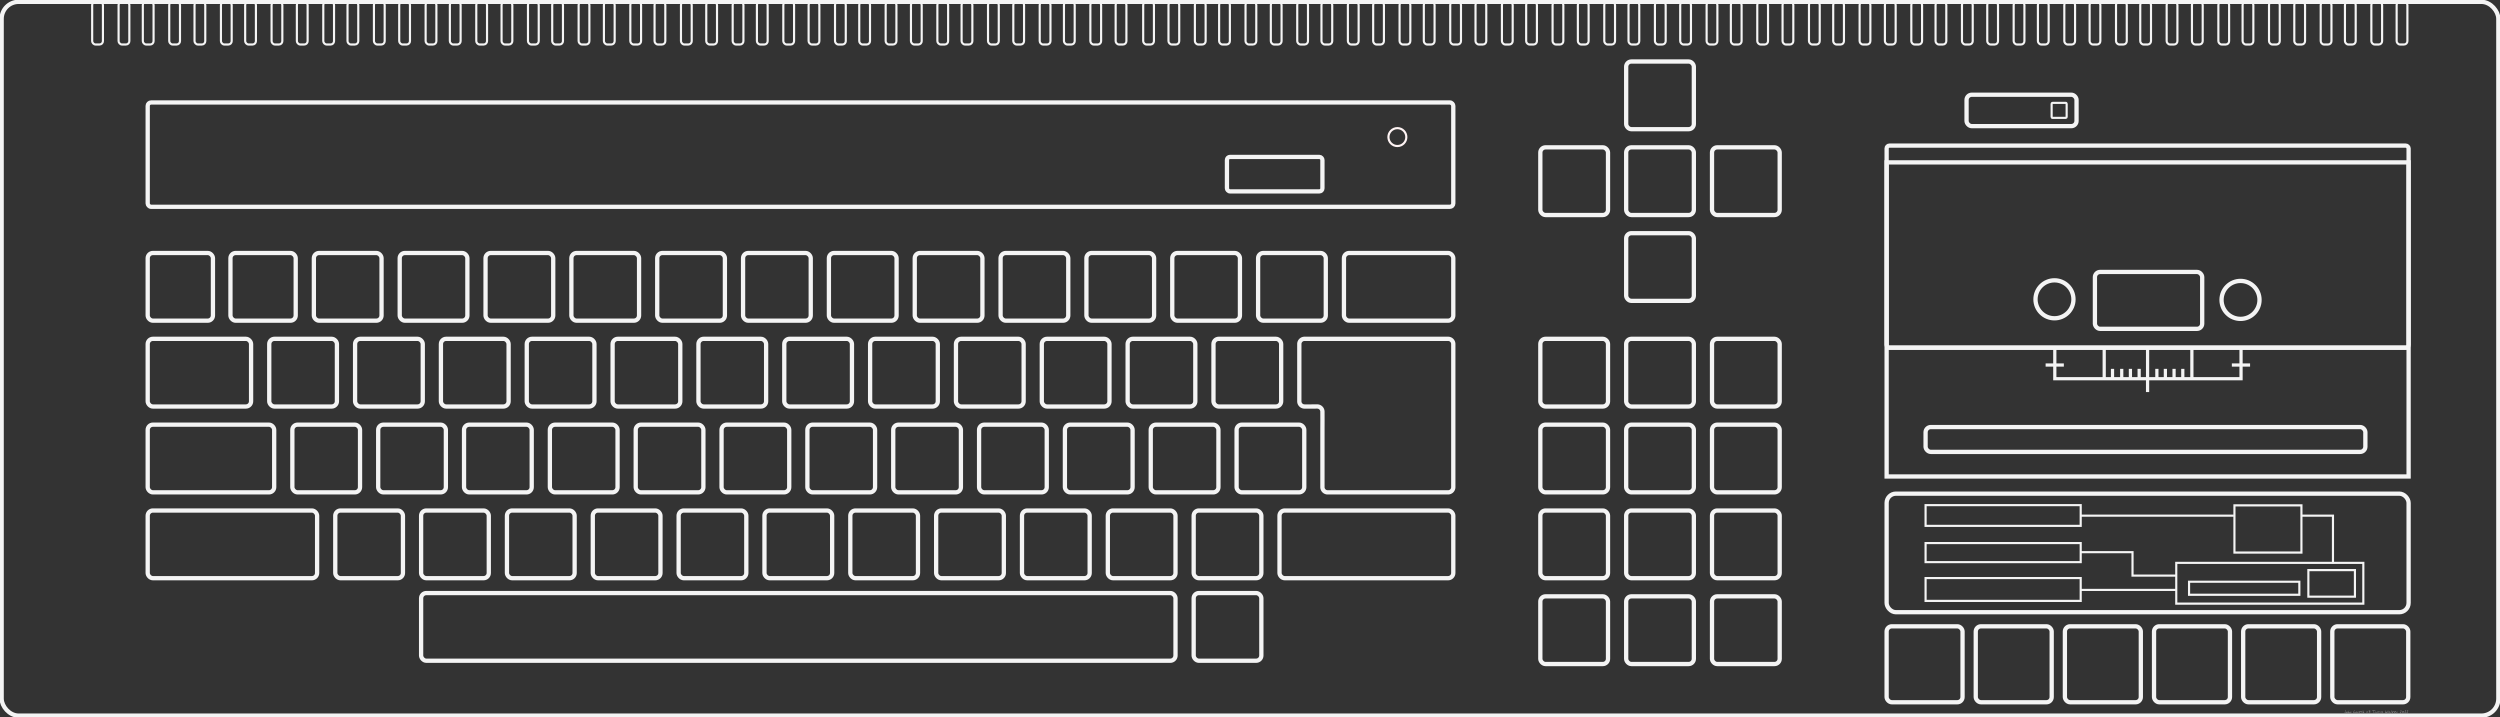 <svg height="334.242" viewBox="0 0 1514.447 434.515" width="1164.96" xmlns="http://www.w3.org/2000/svg">
    <rect x="0" y="0" width="1514.447" height="434.515" fill="#333333" stroke="none"/>
    <g fill="#f4f4f4" fill-opacity=".5">
        <path d="M1421.032 431.116q0 .32-.077.539-.114.325-.368.325-.168 0-.352-.077-.221-.094-.242-.23.075 0 .176.027.234.061.293.061.227 0 .341-.226.091-.182.091-.435 0-.179-.117-.51-.115-.333-.115-.463 0-.04.021-.064.024-.027.064-.027.104 0 .203.48.083.405.083.6zM1422.059 431.388q0 .272-.157.427-.158.154-.435.154-.152 0-.235-.072-.083-.072-.083-.221 0-.21.275-.424.261-.203.483-.203.101 0 .133.126.019.072.019.213zm-.163.075q0-.032-.01-.062-.01-.032-.02-.072-.044.03-.142.144-.051.059-.088.086 0-.051.01-.083l.036-.077q-.117 0-.245.098-.126.099-.126.214 0 .077.085.077.163 0 .315-.08.184-.096.184-.245zM1423.158 431.497q0 .13-.1.293-.111.184-.231.184-.035 0-.06-.037-.02-.04-.02-.077 0-.048.1-.15.105-.103.105-.14 0-.025-.01-.049t-.011-.032q-.2.046-.408.23-.205.184-.312.208-.021-.06-.021-.12 0-.075.035-.158.024-.058.08-.141.093-.141.197-.32l.184-.323q.134-.23.195-.325.032-.048.056-.072.035-.032.083-.043.032.01.045.04.016.03.016.07 0 .09-.117.245-.214.277-.22.288-.12.181-.12.328l.01.027q.148-.072.174-.083.11-.045.187-.045.085 0 .125.058.04.056.04.144zM1424.395 431.34q0 .181-.088.387-.096.226-.237.312-.03-.035-.051-.078-.02-.042-.02-.085 0-.045.134-.27.059-.098.053-.173v-.034q-.1.029-.341.178l-.486.299q-.037 0-.069-.027-.029-.03-.029-.064 0-.056.179-.376.053-.096.192-.333.043.056.056.125.013.067.013.16v.061q.245-.146.384-.22.152-.084.208-.084.037 0 .069.086.035.085.035.136zM1426.712 431.857q0 .048-.043.075-.04.024-.09.024-.046 0-.115-.01-.158-.025-.203-.025-.08 0-.315.019-.133.01-.192.01-.162 0-.162-.162 0-.155.1-.443.057-.162.212-.533.138-.333.176-.47.013-.042.02-.055.022-.032.054-.032.05 0 .085.074.035.072.035.13 0 .094-.11.316-.11.218-.213.429-.115.25-.115.381 0 .067.056.094.04.018.118.018.059 0 .202-.013.144-.016.192-.016.12 0 .198.035.109.048.109.154zM1427.704 431.388q0 .272-.157.427-.157.154-.435.154-.152 0-.234-.072-.083-.072-.083-.221 0-.21.274-.424.262-.203.483-.203.101 0 .133.126.02.072.02.213zm-.162.075q0-.032-.01-.062l-.021-.072q-.043.03-.142.144-.05.059-.088.086 0-.051.011-.083l.035-.077q-.117 0-.245.098-.125.099-.125.214 0 .077.085.077.162 0 .314-.08.184-.096.184-.245zM1428.827 431.332q0 .085-.045.181-.043.096-.11.16v-.037q0-.032.01-.099t.01-.099q0-.045-.012-.066-.013-.024-.056-.024-.126 0-.312.194l-.403.424q-.016 0-.032-.003l-.053-.013q.01-.096.067-.213.157-.318.163-.339.02-.085.032-.125.01-.04.029-.083.02-.045.048-.08.029-.037.075-.056l.027.32.176-.144q.117-.093.202-.093t.139.056q.053.056.053.138zM1430.136 431.022q0 .112-.298.296-.288.176-.419.176-.061 0-.083-.042-.019-.043-.019-.12v-.072q.179 0 .325-.054.147-.053.256-.176-.08-.029-.162-.029-.195 0-.414.15-.24.162-.24.346 0 .176.24.246.037.01.451.074.243.038.243.13 0 .04-.088.065-.088.027-.224.027-.342 0-.539-.104-.261-.14-.261-.446 0-.32.32-.51.272-.16.618-.16.104 0 .19.049.104.059.104.155zM1431.198 430.545q0 .059-.142.245-.141.187-.141.286 0 .05.059.101.133.117.133.144 0 .035-.024.067-.02.032-.056.032-.029 0-.083-.032-.037-.021-.144-.104l-.06.117q-.076.142-.102.206l-.08.245q-.069.165-.173.165v-.061q0-.19.122-.448.024-.048.134-.248-.211-.115-.464-.115 0-.098.04-.144.043-.048.14-.048.092 0 .228.032l.133.032q.05-.016.139-.173.216-.379.293-.435.02.035.035.07.016.034.016.066zM1432.182 431.497q0 .13-.1.293-.111.184-.231.184-.035 0-.06-.037-.02-.04-.02-.077 0-.048.101-.15.104-.103.104-.14 0-.025-.01-.049t-.011-.032q-.2.046-.408.23-.205.184-.312.208-.021-.06-.021-.12 0-.075.035-.158.024-.058.08-.141.093-.141.197-.32l.184-.323q.134-.23.195-.325.032-.048.056-.072.035-.032.083-.043.032.01.045.04.016.03.016.07 0 .09-.117.245-.214.277-.219.288-.12.181-.12.328l.01.027q.147-.072.173-.083.11-.045.187-.045.085 0 .125.058.04.056.04.144zM1434.648 430.86q0 .09-.21.16-.211.07-.419.133-.245.099-.304.245.155.091.261.142.128.061.272.112.043.013.08.059.037.045.037.09 0 .054-.035.083-.032.027-.088.027-.099 0-.477-.224-.39-.232-.39-.312 0-.1.331-.267.331-.168.864-.352l.07.07zM1435.862 430.636q0 .085-.053.154l-.104.142q0 .043.075.173t.075.216q0 .32-.304.53-.27.188-.608.188.02-.016.02-.046l-.063-.082q-.027-.043-.027-.1.27 0 .376-.031.162-.048.306-.224.045-.053.08-.123.037-.072.037-.13 0-.073-.06-.102-.062-.03-.166-.03-.059 0-.157.012-.1.01-.12.01-.053 0-.091-.03-.035-.031-.035-.082 0-.066.317-.226.184-.094.25-.168-.05-.024-.111-.035-.06-.013-.126-.013-.072 0-.16.018-.213.046-.25.046l-.06-.022q-.015-.021-.026-.045-.011-.027-.011-.05 0-.089.17-.14.128-.037.251-.037.312 0 .443.054.13.05.13.173zM1439.046 430.67q-.035.032-.064.04-.03.006-.088.006-.118 0-.278-.027-.37-.062-.461-.062-.112 0-.15.3-.018.14-.031.551-.011.408-.051.49l-.056.03q-.126-.032-.126-.163 0-.133.08-.648.037-.24.037-.394 0-.176-.21-.224l-.392-.048q-.21-.043-.21-.203 0-.035.031-.059.032-.024.07-.024.066 0 .16.032.135.046.154.051.08.019.517.056.437.037.672.088.339.075.395.208zM1439.47 431.332q0 .085-.045.181-.043.096-.11.16v-.037q0-.032.01-.099t.01-.099q0-.045-.013-.066-.013-.024-.056-.024-.125 0-.312.194l-.402.424q-.016 0-.032-.003l-.053-.013q.01-.096.067-.213.157-.318.162-.339l.032-.125q.011-.04.03-.083.02-.045.047-.08.03-.037.075-.056l.027.32.176-.144q.118-.093.203-.093.085 0 .139.056.053.056.053.138zM1440.403 430.873q0 .035-.01.07-.01.034-.019.111l-.048-.045q-.013.003-.043.021-.029.02-.048.024-.01-.04-.011-.093-.01-.056-.01-.07 0-.122.085-.204h.048q.021.053.032.096.013.042.013.09zm-.267.4q0 .168-.192.456-.192.288-.354.357-.016-.04-.024-.066-.01-.027-.01-.062 0-.088.093-.218.072-.102.146-.203.072-.133.134-.216.104-.139.189-.152.013.059.013.104zM1441.443 431.087q0 .053-.037.082-.035.027-.091.027-.059 0-.155-.093-.096-.094-.133-.094-.144 0-.33.187-.187.187-.187.328 0 .117.106.195.096.069.222.069.048 0 .16-.013.114-.016.149-.016.072 0 .133.032.061.029.061.093 0 .056-.04.077-.04.022-.101.022h-.096q-.048 0-.096.003-.408 0-.544-.123-.123-.112-.123-.347 0-.301.184-.456.12-.101.384-.176.264-.075.326-.128.067.035.136.147.072.11.072.184zM1442.395 430.873q0 .035-.01.07-.01.034-.019.111l-.048-.045q-.013.003-.043.021-.029.02-.048.024-.01-.04-.011-.093-.01-.056-.01-.07 0-.122.085-.204h.048q.021.053.032.096.013.042.013.09zm-.267.4q0 .168-.192.456-.192.288-.354.357-.016-.04-.024-.066-.01-.027-.01-.062 0-.088.093-.218.072-.102.146-.203.072-.133.134-.216.104-.139.189-.152.013.059.013.104zM1443.782 431.905q-.075.032-.139.048-.061.016-.133.016-.107 0-.176-.059-.067-.058-.107-.168-.13.107-.267.176-.173.088-.306.088-.168 0-.254-.146-.069-.12-.069-.302 0-.277.166-.488.178-.229.45-.229.208 0 .288.13.045.076.085.313l.139-.208q.067.061.067.144 0 .067-.04.16-.088.205-.088.261 0 .083.048.144.051.059.13.059.036 0 .1-.013l.085-.02q0 .017.01.052l.013.042zm-.483-.59v-.031l-.067.03q-.019.004-.048.004-.045 0-.101-.15-.056-.149-.219-.149-.173 0-.307.216-.117.192-.117.376 0 .118.056.182.059.064.176.064.203 0 .41-.168.22-.179.22-.374zM1446.744 430.46q0 .064-.125.325-.077.163-.088.192-.168.48-.25.624-.211.37-.51.37-.125 0-.176-.255l-.035-.203-.19.278q-.154.205-.237.205-.117 0-.149-.341-.011-.112-.011-.294v-.461q0-.235.013-.336.013-.101.048-.2.101.024.136.125.024.07.024.203v.064q0 .088-.016.301-.013.214-.013.28 0 .088.01.15l.024.14q.091-.06.272-.4.077-.14.141-.164.093.037.136.29.056.326.077.368.222-.122.376-.386.083-.142.227-.515.13-.341.232-.501.035 0 .064.05.029.048.029.09zM1448.038 431.905q-.075.032-.139.048-.061.016-.133.016-.107 0-.176-.059-.067-.058-.107-.168-.13.107-.267.176-.173.088-.306.088-.168 0-.254-.146-.069-.12-.069-.302 0-.277.166-.488.178-.229.45-.229.208 0 .288.13.045.076.085.313l.139-.208q.067.061.067.144 0 .067-.04.16-.088.205-.088.261 0 .083.048.144.051.059.13.059.036 0 .1-.013l.085-.02q0 .017.01.052l.013.042zm-.483-.59v-.031l-.067.03q-.019.004-.048.004-.045 0-.101-.15-.056-.149-.219-.149-.173 0-.307.216-.117.192-.117.376 0 .118.056.182.059.064.176.064.203 0 .41-.168.22-.179.22-.374zM1448.955 430.41q0 .178-.176.535l-.33.643q-.18.376-.18.59-.068-.02-.109-.062-.037-.043-.037-.112 0-.05.013-.104.016-.056.04-.112.048-.13.131-.296.219-.437.237-.483l.256-.634q.021-.043.048-.072.03-.032.067-.054.04.078.04.16zM1450.224 430.836q0 .064-.168.226-.141.14-.341.296-.16.126-.267.2.12.115.243.23.128.141.128.298-.085-.016-.163-.112-.093-.114-.138-.138-.152-.075-.192-.099-.107-.061-.179-.13-.027.053-.037.122-.01.07-.01.15v.093q-.187-.022-.187-.203 0-.09.1-.381.1-.29.22-.552.131-.283.193-.312.029.074.029.152 0 .11-.163.474-.077.174-.077.291v.048q.208-.147.344-.25.2-.155.325-.275.158-.152.28-.323.024.061.035.096.024.067.024.099zm-1.013.666-.056.051q-.037.035-.037.043l.029-.013.021.003q.027-.005.027-.014 0-.024-.011-.032.013-.026.027-.037zM1451.491 431.022q0 .112-.299.296-.288.176-.418.176-.061 0-.083-.042-.02-.043-.02-.12v-.072q.18 0 .326-.054.147-.053.256-.176-.08-.029-.163-.029-.194 0-.413.15-.24.162-.24.346 0 .176.24.246.037.01.45.074.243.038.243.13 0 .04-.088.065-.088.027-.224.027-.341 0-.538-.104-.262-.14-.262-.446 0-.32.32-.51.272-.16.619-.16.104 0 .19.049.103.059.103.155zM1452.611 431.332q0 .085-.045.181-.043.096-.11.16v-.037q0-.032.01-.099t.01-.099q0-.045-.012-.066-.013-.024-.056-.024-.126 0-.312.194l-.403.424q-.016 0-.032-.003l-.053-.013q.01-.096.067-.213.157-.318.163-.339.02-.085.032-.125.01-.04.029-.083.02-.045.048-.08.029-.037.075-.056l.027.32.176-.144q.117-.093.202-.093t.139.056q.053.056.053.138zM1454.776 430.628q0 .125-.133.336-.085.133-.28.384-.195.248-.243.325l.2.064q.195.059.195.214l-.157.024-.03-.003v-.022q-.042-.01-.068-.01-.051 0-.16.016-.11.016-.166.016-.072 0-.117-.027-.045-.027-.045-.096 0-.056.206-.318.384-.488.386-.493.208-.283.208-.379 0-.037-.027-.056-.024-.018-.099-.018-.05 0-.21.098-.078.048-.126.048l-.045-.008q-.016-.01-.035-.04-.019-.032-.019-.05 0-.112.216-.206.184-.08.32-.08.115 0 .176.086.053.074.053.194zM1456.379 431.108q0 .322-.35.57-.32.227-.658.227-.168 0-.267-.085t-.099-.248q0-.363.318-.63.301-.253.674-.253.19 0 .286.112.096.112.096.307zm-.163.061q0-.123-.138-.184-.104-.045-.248-.045-.211 0-.44.205-.23.205-.23.413 0 .086.043.123.045.035.136.035.262 0 .544-.144.334-.17.334-.403zM1457.6 430.628q0 .125-.133.336-.085.133-.28.384-.195.248-.243.325l.2.064q.195.059.195.214l-.157.024-.03-.003v-.022q-.042-.01-.068-.01-.051 0-.16.016-.11.016-.166.016-.072 0-.117-.027-.045-.027-.045-.096 0-.056.206-.318.384-.488.386-.493.208-.283.208-.379 0-.037-.027-.056-.024-.018-.099-.018-.05 0-.21.098-.078.048-.126.048l-.045-.008q-.016-.01-.035-.04-.019-.032-.019-.05 0-.112.216-.206.184-.08.32-.08.115 0 .176.086.053.074.053.194zM1458.827 430.628q0 .125-.133.336-.085.133-.28.384-.195.248-.243.325l.2.064q.195.059.195.214l-.158.024-.029-.003v-.022q-.043-.01-.069-.01-.05 0-.16.016-.109.016-.165.016-.072 0-.117-.027-.045-.027-.045-.096 0-.056.205-.318l.387-.493q.208-.283.208-.379 0-.037-.027-.056-.024-.018-.1-.018-.05 0-.21.098-.077.048-.125.048l-.045-.008q-.016-.01-.035-.04-.02-.032-.02-.05 0-.112.217-.206.184-.08.32-.08.114 0 .176.086.053.074.053.194z"/>
    </g>
    <g fill="none">
        <g stroke="#f4f4f4">
            <rect height="432.403" rx="10.292" ry="10.292" stroke-width="2.6" width="1512.447" x="1" y="1.112"/>
            <g stroke-width="1.3">
                <g stroke-linecap="round">
                    <path d="M1166.478 305.984h93.968v12.563h-93.968zM1166.478 328.979h93.968v11.56h-93.968zM1166.478 350.183h93.968v13.827h-93.968zM1318.334 340.984h113.322v24.69h-113.322zM1353.579 306.137h40.582v28.595h-40.582z"/>
                    <path d="M1326.084 352.407h66.81v7.89h-66.81z"/>
                </g>
                <path d="M1413.263 341.317v-28.941H1394.2M1260.446 312.376h92.782M1318.334 357.357h-57.888zM1260.446 334.498h31.388v14.194h26.5"/>
                <path d="M1398.36 345.355h28.207v16.099h-28.207z" stroke-linecap="round"/>
            </g>
            <g stroke-linecap="round" stroke-width="1.3">
                <rect height="25.958" rx="2.052" width="6.513" x="692.519" y="1"/>
                <rect height="25.958" rx="2.052" width="6.513" x="707.837" y="1"/>
                <rect height="25.958" rx="2.052" width="6.513" x="738.519" y="1"/>
                <rect height="25.958" rx="2.052" width="6.513" x="723.837" y="1"/>
                <rect height="25.958" rx="2.052" width="6.513" x="754.519" y="1"/>
                <rect height="25.958" rx="2.052" width="6.513" x="769.837" y="1"/>
                <rect height="25.958" rx="2.052" width="6.513" x="800.519" y="1"/>
                <rect height="25.958" rx="2.052" width="6.513" x="785.837" y="1"/>
                <rect height="25.958" rx="2.052" width="6.513" x="816.519" y="1"/>
                <rect height="25.958" rx="2.052" width="6.513" x="831.837" y="1"/>
                <rect height="25.958" rx="2.052" width="6.513" x="862.519" y="1"/>
                <rect height="25.958" rx="2.052" width="6.513" x="847.837" y="1"/>
                <rect height="25.958" rx="2.052" width="6.513" x="878.519" y="1"/>
                <rect height="25.958" rx="2.052" width="6.513" x="893.837" y="1"/>
                <rect height="25.958" rx="2.052" width="6.513" x="924.519" y="1"/>
                <rect height="25.958" rx="2.052" width="6.513" x="909.837" y="1"/>
                <rect height="25.958" rx="2.052" width="6.513" x="940.519" y="1"/>
                <rect height="25.958" rx="2.052" width="6.513" x="955.837" y="1"/>
                <rect height="25.958" rx="2.052" width="6.513" x="986.519" y="1"/>
                <rect height="25.958" rx="2.052" width="6.513" x="971.837" y="1"/>
                <rect height="25.958" rx="2.052" width="6.513" x="1002.519" y="1"/>
                <rect height="25.958" rx="2.052" width="6.513" x="1017.837" y="1"/>
                <rect height="25.958" rx="2.052" width="6.513" x="1048.519" y="1"/>
                <rect height="25.958" rx="2.052" width="6.513" x="1033.837" y="1"/>
                <rect height="25.958" rx="2.052" width="6.513" x="1064.519" y="1"/>
                <rect height="25.958" rx="2.052" width="6.513" x="1079.837" y="1"/>
                <rect height="25.958" rx="2.052" width="6.513" x="1110.519" y="1"/>
                <rect height="25.958" rx="2.052" width="6.513" x="1095.837" y="1"/>
                <rect height="25.958" rx="2.052" width="6.513" x="1126.519" y="1"/>
                <rect height="25.958" rx="2.052" width="6.513" x="1141.837" y="1"/>
                <rect height="25.958" rx="2.052" width="6.513" x="1172.519" y="1"/>
                <rect height="25.958" rx="2.052" width="6.513" x="1157.837" y="1"/>
                <rect height="25.958" rx="2.052" width="6.513" x="1188.519" y="1"/>
                <rect height="25.958" rx="2.052" width="6.513" x="1203.837" y="1"/>
                <rect height="25.958" rx="2.052" width="6.513" x="1234.519" y="1"/>
                <rect height="25.958" rx="2.052" width="6.513" x="1219.837" y="1"/>
                <rect height="25.958" rx="2.052" width="6.513" x="1250.519" y="1"/>
                <rect height="25.958" rx="2.052" width="6.513" x="1265.837" y="1"/>
                <rect height="25.958" rx="2.052" width="6.513" x="1296.519" y="1"/>
                <rect height="25.958" rx="2.052" width="6.513" x="1281.837" y="1"/>
                <rect height="25.958" rx="2.052" width="6.513" x="1312.519" y="1"/>
                <rect height="25.958" rx="2.052" width="6.513" x="1327.837" y="1"/>
                <rect height="25.958" rx="2.052" width="6.513" x="1358.519" y="1"/>
                <rect height="25.958" rx="2.052" width="6.513" x="1343.837" y="1"/>
                <rect height="25.958" rx="2.052" width="6.513" x="1374.519" y="1"/>
                <rect height="25.958" rx="2.052" width="6.513" x="1389.837" y="1"/>
                <rect height="25.958" rx="2.052" width="6.513" x="1420.519" y="1"/>
                <rect height="25.958" rx="2.052" width="6.513" x="1405.837" y="1"/>
                <rect height="25.958" rx="2.052" width="6.513" x="1436.519" y="1"/>
                <rect height="25.958" rx="2.052" width="6.513" x="1451.837" y="1"/>
                <rect height="25.958" rx="2.052" width="6.513" x="55.837" y="1"/>
                <rect height="25.958" rx="2.052" width="6.513" x="86.519" y="1"/>
                <rect height="25.958" rx="2.052" width="6.513" x="71.837" y="1"/>
                <rect height="25.958" rx="2.052" width="6.513" x="102.519" y="1"/>
                <rect height="25.958" rx="2.052" width="6.513" x="117.837" y="1"/>
                <rect height="25.958" rx="2.052" width="6.513" x="148.519" y="1"/>
                <rect height="25.958" rx="2.052" width="6.513" x="133.837" y="1"/>
                <rect height="25.958" rx="2.052" width="6.513" x="164.519" y="1"/>
                <rect height="25.958" rx="2.052" width="6.513" x="179.837" y="1"/>
                <rect height="25.958" rx="2.052" width="6.513" x="210.519" y="1"/>
                <rect height="25.958" rx="2.052" width="6.513" x="195.837" y="1"/>
                <rect height="25.958" rx="2.052" width="6.513" x="226.519" y="1"/>
                <rect height="25.958" rx="2.052" width="6.513" x="241.837" y="1"/>
                <rect height="25.958" rx="2.052" width="6.513" x="272.519" y="1"/>
                <rect height="25.958" rx="2.052" width="6.513" x="257.837" y="1"/>
                <rect height="25.958" rx="2.052" width="6.513" x="288.519" y="1"/>
                <rect height="25.958" rx="2.052" width="6.513" x="303.837" y="1"/>
                <rect height="25.958" rx="2.052" width="6.513" x="334.519" y="1"/>
                <rect height="25.958" rx="2.052" width="6.513" x="319.837" y="1"/>
                <rect height="25.958" rx="2.052" width="6.513" x="350.519" y="1"/>
                <rect height="25.958" rx="2.052" width="6.513" x="365.837" y="1"/>
                <rect height="25.958" rx="2.052" width="6.513" x="396.519" y="1"/>
                <rect height="25.958" rx="2.052" width="6.513" x="381.837" y="1"/>
                <rect height="25.958" rx="2.052" width="6.513" x="412.519" y="1"/>
                <rect height="25.958" rx="2.052" width="6.513" x="427.837" y="1"/>
                <rect height="25.958" rx="2.052" width="6.513" x="458.519" y="1"/>
                <rect height="25.958" rx="2.052" width="6.513" x="443.837" y="1"/>
                <rect height="25.958" rx="2.052" width="6.513" x="474.519" y="1"/>
                <rect height="25.958" rx="2.052" width="6.513" x="489.837" y="1"/>
                <rect height="25.958" rx="2.052" width="6.513" x="520.519" y="1"/>
                <rect height="25.958" rx="2.052" width="6.513" x="505.837" y="1"/>
                <rect height="25.958" rx="2.052" width="6.513" x="536.519" y="1"/>
                <rect height="25.958" rx="2.052" width="6.513" x="551.837" y="1"/>
                <rect height="25.958" rx="2.052" width="6.513" x="582.519" y="1"/>
                <rect height="25.958" rx="2.052" width="6.513" x="567.837" y="1"/>
                <rect height="25.958" rx="2.052" width="6.513" x="598.519" y="1"/>
                <rect height="25.958" rx="2.052" width="6.513" x="613.837" y="1"/>
                <rect height="25.958" rx="2.052" width="6.513" x="644.519" y="1"/>
                <rect height="25.958" rx="2.052" width="6.513" x="629.837" y="1"/>
                <rect height="25.958" rx="2.052" width="6.513" x="660.519" y="1"/>
                <rect height="25.958" rx="2.052" width="6.513" x="675.837" y="1"/>
            </g>
            <g stroke-width="1.95">
                <path d="M1357.575 210.616v18.804h-112.819v-18.804M1327.795 210.616v18.804M1322.292 223.443v5.977M1317 223.443v5.977M1311.736 223.443v5.977M1306.592 223.443v5.977M1300.953 210.616v26.894M1295.854 223.443v5.977M1290.563 223.443v5.977M1285.298 223.443v5.977M1279.72 223.443v5.977M1274.68 210.616v18.804M1352.007 221.124h11.043M1239.19 221.124h11.042"/>
            </g>
            <g stroke-width="2.6">
                <g transform="translate(-163.636 -166.747)">
                    <rect height="15.047" rx="3.157" stroke-linecap="round" width="266.419" x="1330.114" y="425.446"/>
                    <circle cx="1408.198" cy="348.061" r="11.5" stroke-linecap="round"/>
                    <rect height="34.468" rx="3.157" width="64.989" x="1432.693" y="331.487"/>
                    <path d="M1307.243 377.363h315.346M1306.517 265.116h316.202V455.39h-316.202z"/>
                    <rect height="122.404" rx="1.722" width="316.202" x="1306.517" y="254.96"/>
                    <circle cx="1520.903" cy="348.422" r="11.5" stroke-linecap="round"/>
                </g>
                <rect height="71.826" rx="5.634" width="316.202" x="1142.881" y="299.04"/>
                <rect height="19.025" rx="3.157" width="66.625" x="1191.297" y="57.384"/>
            </g>
        </g>
        <g stroke-linecap="round">
            <circle cx="846.503" cy="83.044" stroke="#fff4f4" stroke-width="1.3" r="5.423"/>
            <rect height="63.189" rx="2.052" stroke="#f4f4f4" stroke-width="2.6" width="790.904" x="89.47" y="62.08"/>
            <rect height="20.88" rx="1.858" stroke="#f4f4f4" stroke-width="2.6" width="57.841" x="743.257" y="95.061"/>
            <g stroke="#f4f4f4" stroke-width="2.6">
                <rect height="46" rx="3.157" width="46" x="1196.868" y="379.409"/>
                <rect height="46" rx="3.157" width="46" x="1142.868" y="379.409"/>
                <rect height="46" rx="3.157" width="46" x="1304.868" y="379.409"/>
                <rect height="46" rx="3.157" width="46" x="1250.868" y="379.409"/>
                <rect height="46" rx="3.157" width="46" x="1412.868" y="379.409"/>
                <rect height="46" rx="3.157" width="46" x="1358.868" y="379.409"/>
            </g>
            <g stroke="#f4f4f4" stroke-width="2.6">
                <rect height="41" rx="3.157" width="41" x="1037.099" y="257.257"/>
                <rect height="41" rx="3.157" width="41" x="985.099" y="257.257"/>
                <rect height="41" rx="3.157" width="41" x="933.099" y="257.257"/>
                <rect height="41" rx="3.157" width="41" x="1037.099" y="205.257"/>
                <rect height="41" rx="3.157" width="41" x="985.099" y="205.257"/>
                <rect height="41" rx="3.157" width="41" x="933.099" y="205.257"/>
                <rect height="41" rx="3.157" width="41" x="1037.099" y="361.257"/>
                <rect height="41" rx="3.157" width="41" x="985.099" y="361.257"/>
                <rect height="41" rx="3.157" width="41" x="933.099" y="361.257"/>
                <rect height="41" rx="3.157" width="41" x="1037.099" y="309.257"/>
                <rect height="41" rx="3.157" width="41" x="985.099" y="309.257"/>
                <rect height="41" rx="3.157" width="41" x="933.099" y="309.257"/>
            </g>
            <g stroke="#f4f4f4" stroke-width="2.6">
                <rect height="41" rx="3.157" width="41" x="985.099" y="141.257"/>
                <rect height="41" rx="3.157" width="41" x="1037.099" y="89.257"/>
                <rect height="41" rx="3.157" width="41" x="985.099" y="89.257"/>
                <rect height="41" rx="3.157" width="41" x="933.099" y="89.257"/>
                <rect height="41" rx="3.157" width="41" x="985.099" y="37.257"/>
            </g>
            <g stroke="#f4f4f4" stroke-width="2.6">
                <rect height="41" rx="3.157" ry="3.157" width="457" x="255.099" y="359.257"/>
                <rect height="41" rx="3.157" width="41" x="723.099" y="359.257"/>
            </g>
            <g stroke="#f4f4f4" stroke-width="2.6">
                <rect height="41" rx="3.157" width="41" x="515.099" y="309.257"/>
                <rect height="41" rx="3.157" width="41" x="463.099" y="309.257"/>
                <rect height="41" rx="3.157" width="41" x="411.099" y="309.257"/>
                <rect height="41" rx="3.157" width="41" x="359.099" y="309.257"/>
                <rect height="41" rx="3.157" width="41" x="307.099" y="309.257"/>
                <rect height="41" rx="3.157" width="41" x="255.099" y="309.257"/>
                <rect height="41" rx="3.157" width="41" x="203.099" y="309.257"/>
                <rect height="41" rx="3.157" width="102.628" x="89.47" y="309.257"/>
                <rect height="41" rx="3.157" width="105.276" x="775.099" y="309.257"/>
                <rect height="41" rx="3.157" width="41" x="723.099" y="309.257"/>
                <rect height="41" rx="3.157" width="41" x="671.099" y="309.257"/>
                <rect height="41" rx="3.157" width="41" x="619.099" y="309.257"/>
                <rect height="41" rx="3.157" width="41" x="567.099" y="309.257"/>
            </g>
            <g stroke="#f4f4f4" stroke-width="2.6" transform="translate(-163.636 -166.747)">
                <rect height="41" rx="3.157" width="41" x="704.735" y="424.005"/>
                <rect height="41" rx="3.157" width="41" x="652.735" y="424.005"/>
                <rect height="41" rx="3.157" width="41" x="600.735" y="424.005"/>
                <rect height="41" rx="3.157" width="41" x="548.735" y="424.005"/>
                <rect height="41" rx="3.157" width="41" x="496.735" y="424.005"/>
                <rect height="41" rx="3.157" width="41" x="444.735" y="424.005"/>
                <rect height="41" rx="3.157" width="41" x="392.735" y="424.005"/>
                <rect height="41" rx="3.157" width="41" x="340.735" y="424.005"/>
                <rect height="41" rx="3.157" width="76.628" x="253.106" y="424.005"/>
                <rect height="41" rx="3.157" width="41" x="912.735" y="424.005"/>
                <rect height="41" rx="3.157" width="41" x="860.735" y="424.005"/>
                <rect height="41" rx="3.157" width="41" x="808.735" y="424.005"/>
                <rect height="41" rx="3.157" width="41" x="756.735" y="424.005"/>
                <path d="m964.757 421.564-.022 5.598v34.686a3.15 3.15 0 0 0 3.157 3.157h72.962a3.15 3.15 0 0 0 3.157-3.157v-86.686a3.15 3.15 0 0 0-3.157-3.157h-86.962a3.15 3.15 0 0 0-3.157 3.157v34.686a3.15 3.15 0 0 0 3.157 3.157h4.19l3.496-.02a3.15 3.15 0 0 1 3.157 3.158z"/>
            </g>
            <g stroke="#f4f4f4" stroke-width="2.6">
                <rect height="41" rx="3.157" width="41" x="527.099" y="205.257"/>
                <rect height="41" rx="3.157" width="41" x="475.099" y="205.257"/>
                <rect height="41" rx="3.157" width="41" x="423.099" y="205.257"/>
                <rect height="41" rx="3.157" width="41" x="371.099" y="205.257"/>
                <rect height="41" rx="3.157" width="41" x="319.099" y="205.257"/>
                <rect height="41" rx="3.157" width="41" x="267.099" y="205.257"/>
                <rect height="41" rx="3.157" width="41" x="215.099" y="205.257"/>
                <rect height="41" rx="3.157" width="41" x="163.099" y="205.257"/>
                <rect height="41" rx="3.157" width="62.628" x="89.47" y="205.257"/>
                <rect height="41" rx="3.157" width="41" x="735.099" y="205.257"/>
                <rect height="41" rx="3.157" width="41" x="683.099" y="205.257"/>
                <rect height="41" rx="3.157" width="41" x="631.099" y="205.257"/>
                <rect height="41" rx="3.157" width="41" x="579.099" y="205.257"/>
            </g>
            <g stroke="#f4f4f4" stroke-width="2.6">
                <rect height="41" rx="3.157" width="41" x="554.131" y="153.257"/>
                <rect height="41" rx="3.157" width="41" x="502.131" y="153.257"/>
                <rect height="41" rx="3.157" width="41" x="450.131" y="153.257"/>
                <rect height="41" rx="3.157" width="41" x="398.131" y="153.257"/>
                <rect height="41" rx="3.157" width="41" x="346.131" y="153.257"/>
                <rect height="41" rx="3.157" width="41" x="294.131" y="153.257"/>
                <rect height="41" rx="3.157" width="41" x="242.131" y="153.257"/>
                <rect height="41" rx="3.157" width="41" x="190.131" y="153.257"/>
                <rect height="41" rx="3.157" width="66.244" x="814.131" y="153.257"/>
                <rect height="41" rx="3.157" width="41" x="762.131" y="153.257"/>
                <rect height="41" rx="3.157" width="41" x="710.131" y="153.257"/>
                <rect height="41" rx="3.157" width="41" x="658.131" y="153.257"/>
                <rect height="41" rx="3.157" width="41" x="606.131" y="153.257"/>
                <rect height="41" rx="3.157" width="39.528" x="139.603" y="153.257"/>
                <rect height="41" rx="3.157" width="39.528" x="89.47" y="153.257"/>
            </g>
            <rect height="9.1" rx=".525" stroke="#f4f4f4" stroke-width="1.3" width="9.1" x="1242.834" y="62.316"/>
        </g>
    </g>
</svg>
